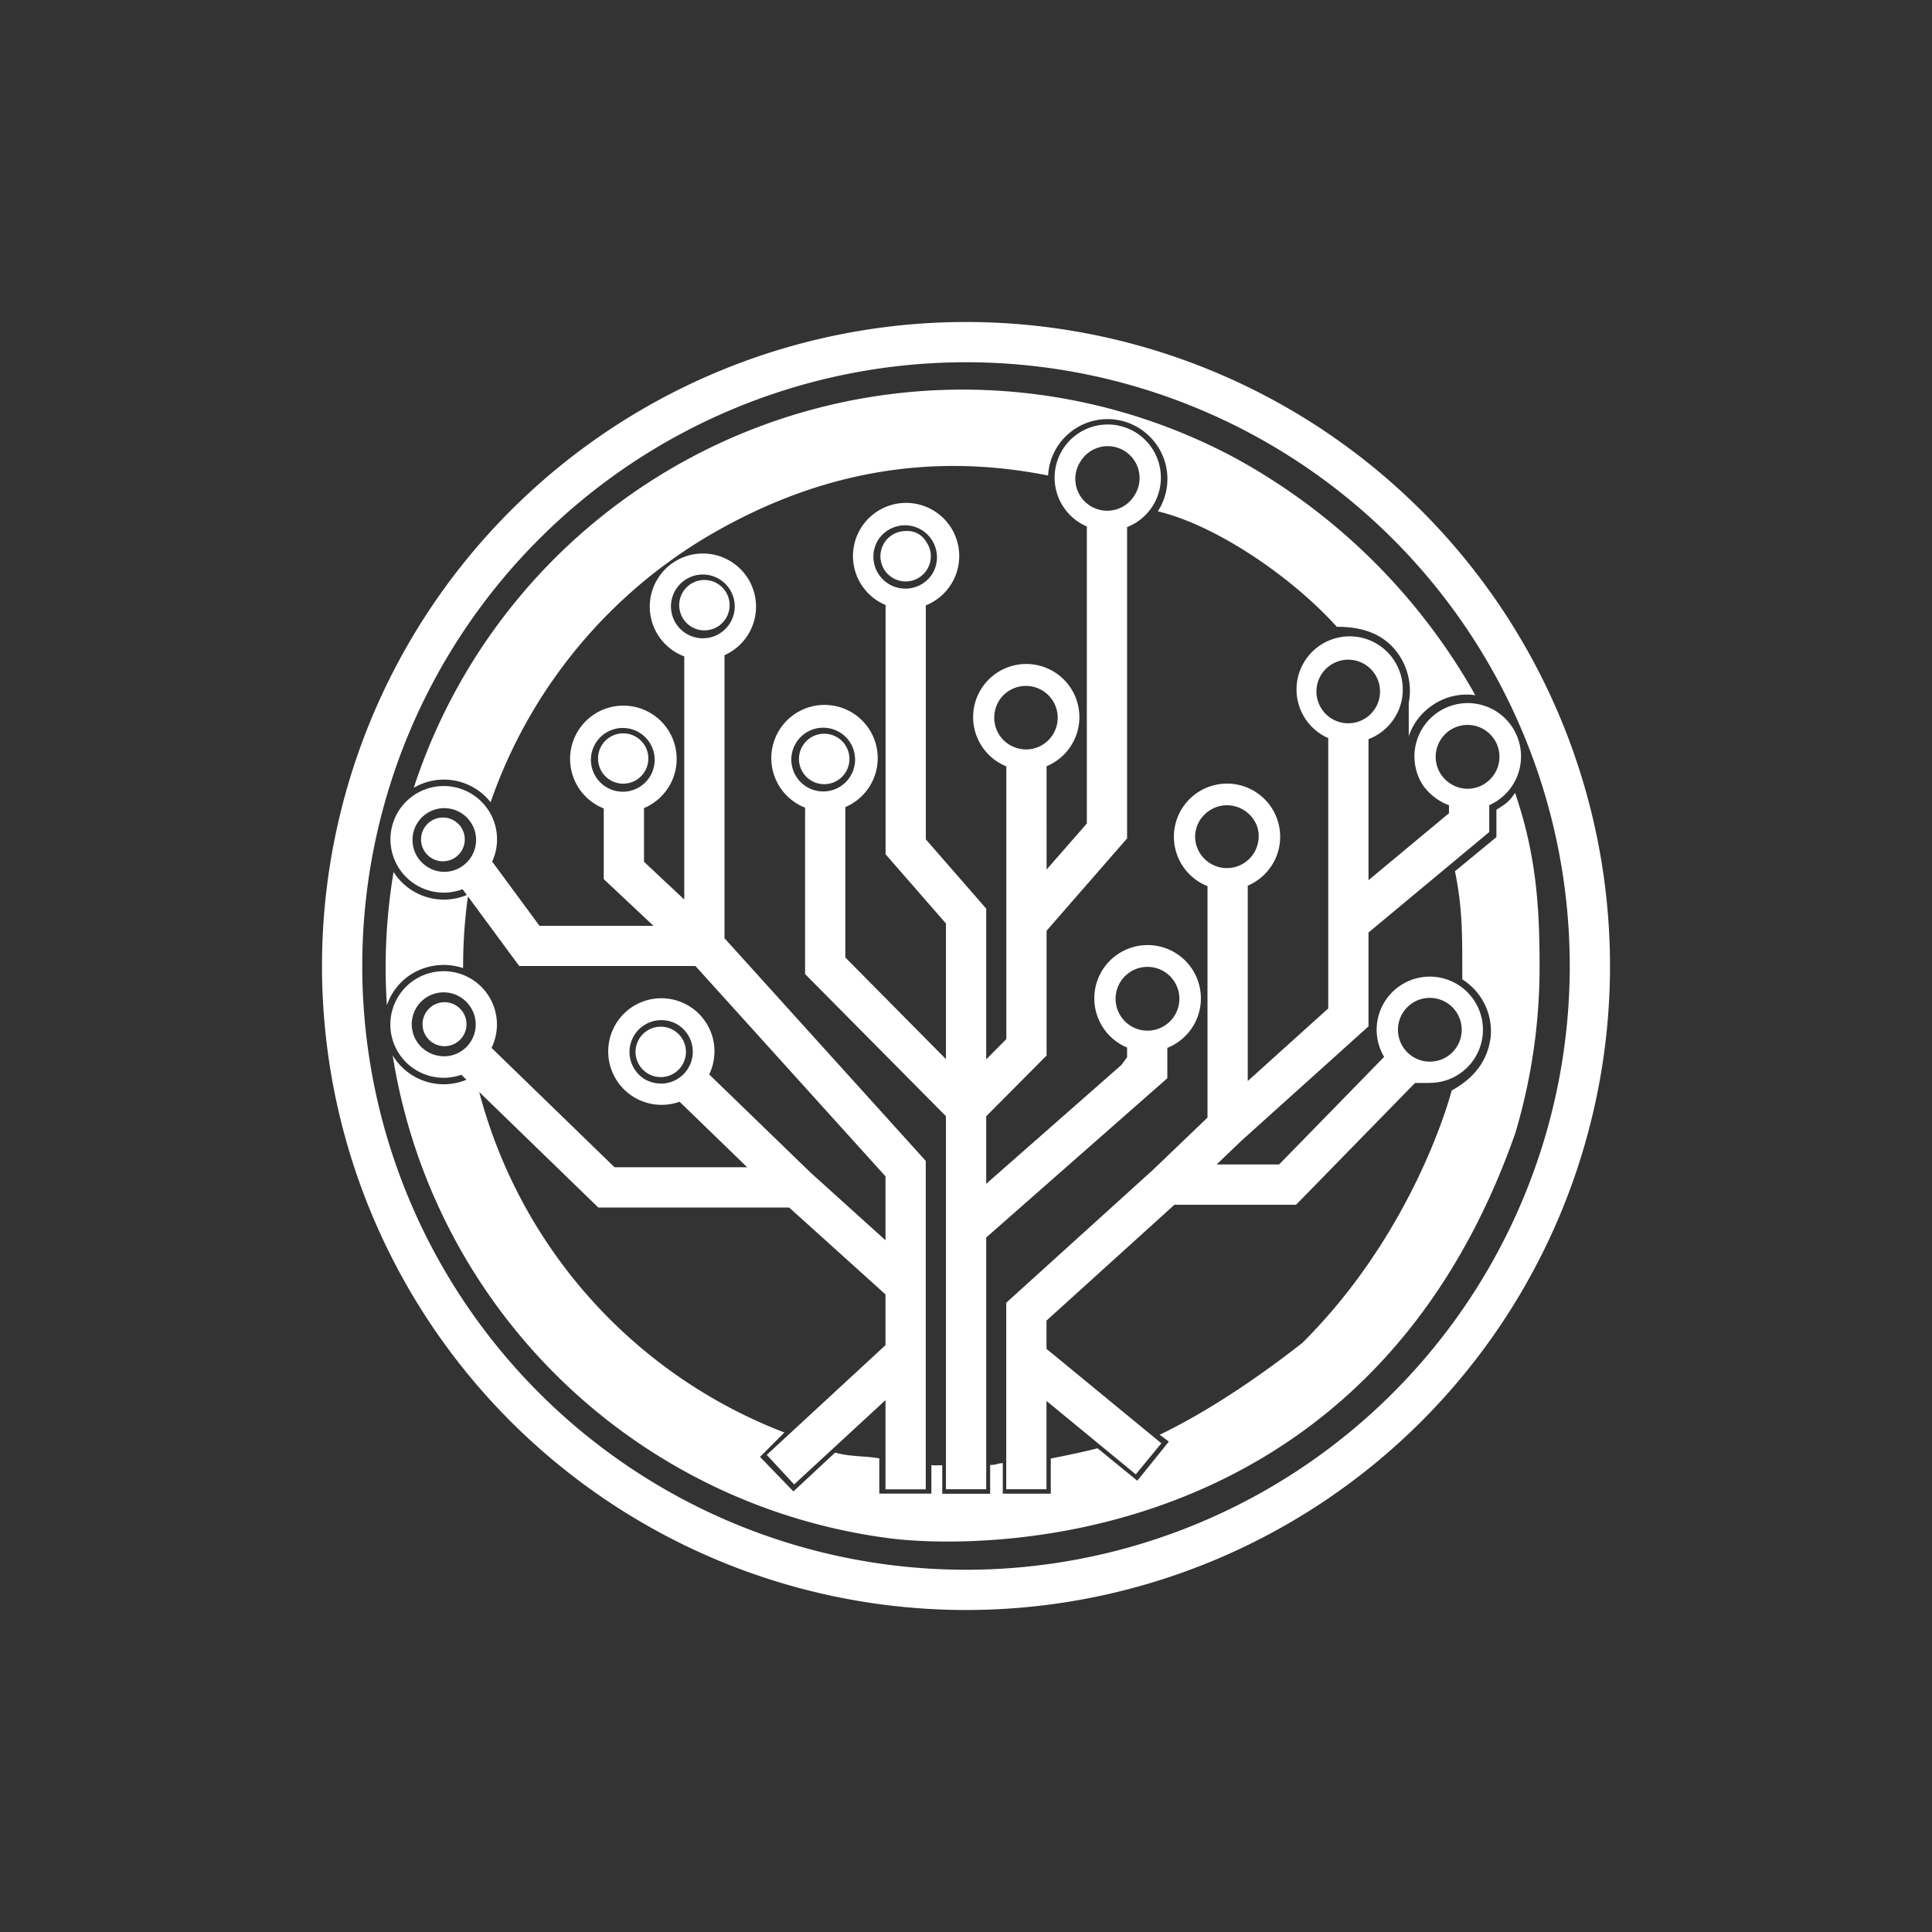 <svg xmlns="http://www.w3.org/2000/svg" width="24" height="24" fill="none" viewBox="0 0 24 24">
    <rect x="0" y="0" width="24" height="24" fill="#333333" stroke="none"/>
    <path fill="#fff" fill-rule="evenodd" d="M12 19.5a7.5 7.5 0 1 0 0-15 7.5 7.5 0 0 0 0 15m0 .5a8 8 0 1 0 0-16 8 8 0 0 0-8 8 8 8 0 0 0 8 8M6.094 9.967a6.2 6.2 0 0 1 2.78-3.353c1.302-.745 2.675-1 4.146-.707a.74.74 0 0 1 1.258-.488.74.74 0 0 1 .105.933c.714.169 1.656.805 2.223 1.434.235 0 .495.045.69.247a.8.8 0 0 1 .204.7v.413a.75.75 0 0 1 .28-.375.75.75 0 0 1 .547-.135 7.6 7.6 0 0 0-3.018-2.965A7.172 7.172 0 0 0 5.14 9.786a.74.74 0 0 1 .955.18m8.406 3.428v-.377a.662.662 0 1 0-.5-.004v.12l-.069.095-1.681 1.478v-.839l.75-.755v-1.55l1-1.147V6.548a.66.66 0 1 0-.5-.008v3.69l-.5.572V9.518a.66.66 0 1 0-.5.002v3.388l-.25.252v-1.873l-.75-.86V7.52a.66.66 0 1 0-.5-.004v3.096l.75.86v1.685l-1.25-1.263v-1.868a.661.661 0 1 0-.5.007V12.1l1.75 1.766V18.5h.5v-3.127zM13.438 5.71a.396.396 0 1 0 .654.445.396.396 0 0 0-.655-.445m-1.015 2.977a.4.4 0 0 0-.007.445.4.4 0 0 0 .411.17.395.395 0 1 0-.404-.615m-1.5-2a.397.397 0 1 0 .66.441.397.397 0 0 0-.66-.44M9.908 9.2a.396.396 0 1 0 .655.444.396.396 0 0 0-.655-.444m4.017 2.987a.396.396 0 1 0 .659.44.396.396 0 0 0-.659-.44M11.563 6.91a.3.3 0 0 0-.052-.171.27.27 0 0 0-.261-.142.313.313 0 1 0 .313.313m-6.05 3.246a.271.271 0 1 0-.022.543.271.271 0 0 0 .022-.543m-.151 2.345a.275.275 0 0 1 .31-.006.273.273 0 1 1-.31.007m.39-.476a.76.76 0 0 0-.673.096.74.74 0 0 0-.273.366 7.2 7.2 0 0 1 .083-1.656.74.74 0 0 0 .91.286l-.053-.072a.662.662 0 1 1 .368-.343l.588.798h1.416l-.618-.58v-.878a.662.662 0 1 1 .5-.005v.667l.5.469v-3.02a.66.66 0 1 1 .5-.015v3.516l2.5 2.766v4.08H11v-1.108L9.865 18.44l-.34-.367L11 16.71v-.63L9.803 15H7.432l-1.479-1.435a6.23 6.23 0 0 0 3.791 4.23l-.303.303.415.429.518-.482c.118.032.217.039.32.047.072.005.145.01.229.024v.438h.647V18.2a.4.4 0 0 0 .07.003c.01 0 .024-.002.065 0v.353h.595v-.357c.056-.003.067-.007.08-.01a.3.3 0 0 1 .077-.014v.38h.596v-.437c.142-.027.441-.089.581-.127l.494.403.392-.486-.114-.085c.455-.218 1.069-.59 1.771-1.14 1.41-1.401 1.853-3.12 1.856-3.136.235-.13.44-.327.484-.659a.76.76 0 0 0-.352-.722v-.168c0-.43-.004-.756-.091-1.175l.515-.424v-.34c.14-.087.162-.11.232-.21.252.743.305 1.364.304 2.15.002.701-.1 1.4-.3 2.073l.001-.002-.006.016-.012.034c-1.862 5.237-6.733 5.12-7.751 4.99a7.18 7.18 0 0 1-6.179-6 .74.74 0 0 0 .917.303l-.064-.062a.662.662 0 1 1 .375-.334L7.634 14.5h1.648l-.84-.814a.663.663 0 0 1-.679-1.106.66.66 0 0 1 1.047.767l1.26 1.22.93.84v-.794L8.639 12H6.45l-.637-.864q-.06.43-.06.865zm2.456.728a.313.313 0 1 0 0 .626.313.313 0 0 0 0-.626m1.857-3.587a.313.313 0 1 1 .347.522.313.313 0 0 1-.347-.522M8.553 7.275a.313.313 0 1 1 .37.504.313.313 0 0 1-.37-.504M7.74 9.11a.312.312 0 1 0 .003.625.312.312 0 0 0-.003-.625m-.325.098a.396.396 0 1 0 .658.44.396.396 0 0 0-.658-.44m-2.122 1.55a.39.39 0 0 0 .445.005.395.395 0 1 0-.445-.005m3.108-3.444a.396.396 0 1 0 .66.438.396.396 0 0 0-.66-.438m-.412 6.08a.4.4 0 0 0 .22.066v.001a.396.396 0 0 0 .204-.736.396.396 0 0 0-.424.668m-2.696-.339a.4.4 0 0 0 .22.067v.001a.395.395 0 0 0 .329-.616.396.396 0 1 0-.549.548m12.469.398a.66.66 0 1 0-.568-.323l-1.304 1.336h-.776l.306-.293L17 12.75v-1.166l1.5-1.248v-.334a.662.662 0 1 0-.823-.246.7.7 0 0 0 .323.247v.099l-1 .832V9.182a.66.66 0 1 0-.5-.013v3.358l-1 .902v-2.427a.66.66 0 1 0-.5.006v2.875l-.678.65-1.822 1.65V18.5h.5v-1.097l1.109.912.318-.386L13 16.756v-.351l1.589-1.439H16.1l1.478-1.513h.184m0-1.057a.396.396 0 1 1 0 .792.396.396 0 0 1 0-.792m.142-3.218a.394.394 0 0 0 .107.552.39.39 0 0 0 .442-.001.396.396 0 1 0-.55-.55m-1.467-.831a.395.395 0 1 0 .648.45.395.395 0 0 0-.648-.45m-1.524 1.831a.4.4 0 0 0-.066.218v.002a.395.395 0 1 0 .77-.134.4.4 0 0 0-.413-.26.4.4 0 0 0-.29.174" clip-rule="evenodd"/>
</svg>
